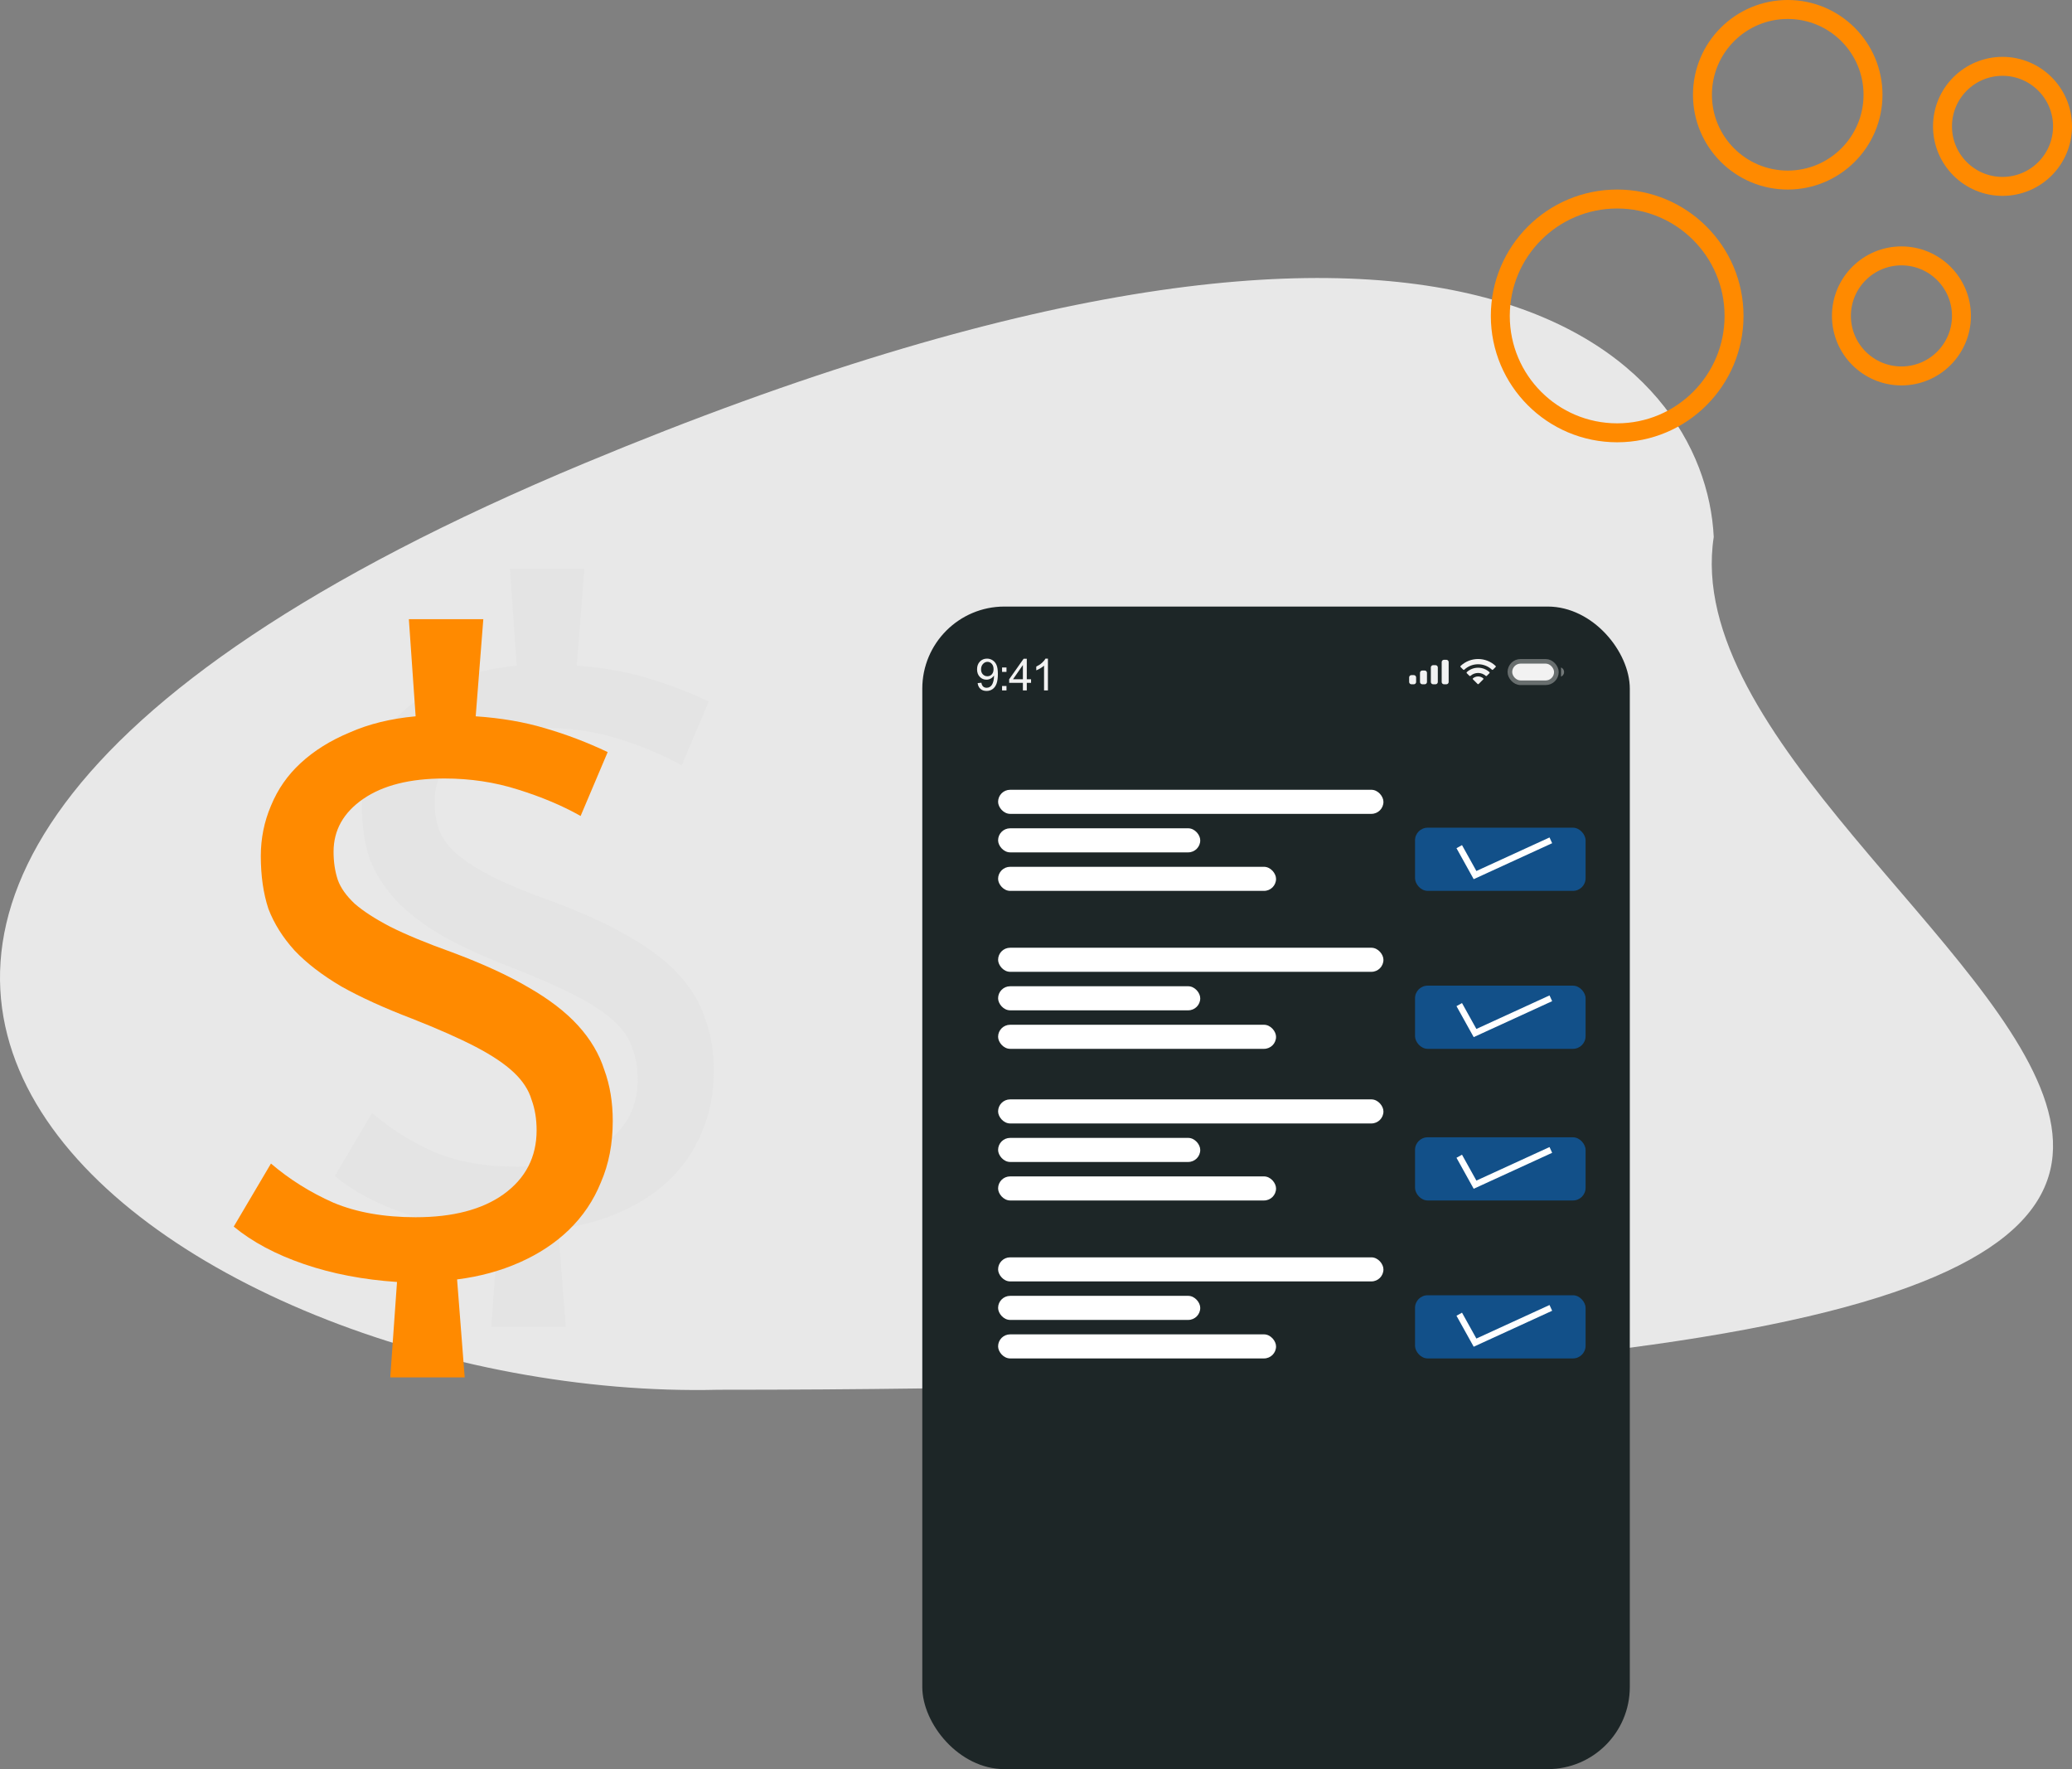 <svg  viewBox="0 0 328 280" fill="none" xmlns="http://www.w3.org/2000/svg">
  <rect x="0" y="0" width="328" height="280" fill="#808080" stroke="none"/>
  <path d="M92.602 73.287C-81.992 145.995 28.494 222.047 113.744 219.958C474.525 219.958 261.739 147.249 271.288 84.987C269.924 56.851 232.277 15.12 92.602 73.287Z" fill="#E8E8E8"/>
  <rect x="146" y="96" width="112" height="184" rx="13" fill="#1D2627"/>
  <rect opacity="0.35" x="239.148" y="104.803" width="7.096" height="3.121" rx="1.561" stroke="#F2F2F2"/>
  <path opacity="0.4" d="M247.112 105.636V107.091C247.408 106.968 247.601 106.681 247.601 106.364C247.601 106.046 247.408 105.76 247.112 105.636Z" fill="#F2F2F2"/>
  <rect x="239.384" y="105.03" width="6.624" height="2.667" rx="1.333" fill="#F2F2F2"/>
  <path fill-rule="evenodd" clip-rule="evenodd" d="M233.986 105.13C234.801 105.13 235.585 105.44 236.176 105.995C236.221 106.038 236.292 106.037 236.336 105.994L236.761 105.57C236.783 105.547 236.796 105.518 236.796 105.486C236.795 105.455 236.783 105.426 236.76 105.404C235.209 103.935 232.762 103.935 231.211 105.404C231.188 105.426 231.176 105.455 231.175 105.486C231.175 105.518 231.187 105.547 231.21 105.57L231.635 105.994C231.679 106.037 231.75 106.038 231.795 105.995C232.386 105.44 233.17 105.13 233.986 105.13ZM233.986 106.51C234.434 106.51 234.866 106.675 235.198 106.972C235.243 107.014 235.313 107.013 235.357 106.97L235.782 106.546C235.805 106.524 235.817 106.493 235.817 106.462C235.816 106.431 235.803 106.401 235.78 106.379C234.769 105.449 233.203 105.449 232.192 106.379C232.169 106.401 232.156 106.431 232.155 106.462C232.155 106.493 232.168 106.524 232.19 106.546L232.615 106.97C232.659 107.013 232.729 107.014 232.774 106.972C233.106 106.675 233.538 106.511 233.986 106.51ZM234.837 107.439C234.837 107.471 234.825 107.501 234.802 107.523L234.067 108.256C234.046 108.277 234.016 108.29 233.986 108.29C233.955 108.29 233.926 108.277 233.904 108.256L233.169 107.523C233.146 107.501 233.134 107.471 233.134 107.439C233.135 107.408 233.149 107.378 233.172 107.357C233.642 106.964 234.329 106.964 234.799 107.357C234.822 107.378 234.836 107.408 234.837 107.439Z" fill="#F2F2F2"/>
  <path fill-rule="evenodd" clip-rule="evenodd" d="M228.957 104.424H228.589C228.386 104.424 228.221 104.587 228.221 104.788V107.939C228.221 108.14 228.386 108.303 228.589 108.303H228.957C229.161 108.303 229.325 108.14 229.325 107.939V104.788C229.325 104.587 229.161 104.424 228.957 104.424ZM226.872 105.273H227.24C227.443 105.273 227.608 105.436 227.608 105.636V107.939C227.608 108.14 227.443 108.303 227.24 108.303H226.872C226.669 108.303 226.504 108.14 226.504 107.939V105.636C226.504 105.436 226.669 105.273 226.872 105.273ZM225.523 106.121H225.155C224.951 106.121 224.787 106.284 224.787 106.485V107.939C224.787 108.14 224.951 108.303 225.155 108.303H225.523C225.726 108.303 225.891 108.14 225.891 107.939V106.485C225.891 106.284 225.726 106.121 225.523 106.121ZM223.805 106.848H223.437C223.234 106.848 223.069 107.011 223.069 107.212V107.939C223.069 108.14 223.234 108.303 223.437 108.303H223.805C224.009 108.303 224.173 108.14 224.173 107.939V107.212C224.173 107.011 224.009 106.848 223.805 106.848Z" fill="#F2F2F2"/>
  <path d="M154.762 108.114L155.353 108.059C155.403 108.337 155.499 108.539 155.64 108.664C155.781 108.79 155.963 108.852 156.184 108.852C156.373 108.852 156.538 108.809 156.679 108.722C156.823 108.636 156.94 108.521 157.031 108.377C157.122 108.231 157.199 108.035 157.26 107.789C157.322 107.543 157.353 107.293 157.353 107.037C157.353 107.01 157.351 106.969 157.349 106.914C157.226 107.11 157.058 107.27 156.843 107.393C156.631 107.514 156.401 107.574 156.153 107.574C155.738 107.574 155.387 107.424 155.1 107.123C154.813 106.822 154.67 106.426 154.67 105.933C154.67 105.425 154.819 105.016 155.117 104.706C155.418 104.396 155.794 104.241 156.245 104.241C156.571 104.241 156.868 104.329 157.137 104.505C157.408 104.68 157.614 104.931 157.753 105.257C157.894 105.58 157.964 106.05 157.964 106.665C157.964 107.305 157.895 107.816 157.756 108.196C157.617 108.574 157.41 108.863 157.134 109.061C156.86 109.259 156.539 109.358 156.17 109.358C155.778 109.358 155.458 109.25 155.21 109.033C154.961 108.815 154.812 108.508 154.762 108.114ZM157.281 105.903C157.281 105.549 157.186 105.269 156.997 105.062C156.81 104.854 156.585 104.751 156.32 104.751C156.047 104.751 155.809 104.862 155.606 105.086C155.403 105.309 155.302 105.598 155.302 105.954C155.302 106.273 155.398 106.533 155.589 106.733C155.783 106.931 156.021 107.031 156.303 107.031C156.588 107.031 156.822 106.931 157.004 106.733C157.189 106.533 157.281 106.256 157.281 105.903ZM158.628 106.344V105.643H159.328V106.344H158.628ZM158.628 109.273V108.572H159.328V109.273H158.628ZM161.926 109.273V108.073H159.753V107.509L162.039 104.262H162.542V107.509H163.218V108.073H162.542V109.273H161.926ZM161.926 107.509V105.25L160.358 107.509H161.926ZM165.888 109.273H165.273V105.352C165.125 105.494 164.93 105.635 164.688 105.776C164.449 105.917 164.234 106.023 164.042 106.094V105.499C164.386 105.337 164.687 105.142 164.945 104.911C165.202 104.681 165.385 104.458 165.492 104.241H165.888V109.273Z" fill="#F2F2F2"/>
  <rect x="158" y="125" width="61" height="3.81" rx="1.905" fill="white"/>
  <rect x="158" y="131.095" width="32" height="3.81" rx="1.905" fill="white"/>
  <rect x="158" y="137.19" width="44" height="3.81" rx="1.905" fill="white"/>
  <rect x="224" y="131" width="27" height="10" rx="2" fill="#125089"/>
  <path d="M231 134L233.5 138.5L245.5 133" stroke="white"/>
  <rect x="158" y="150" width="61" height="3.81" rx="1.905" fill="white"/>
  <rect x="158" y="156.095" width="32" height="3.81" rx="1.905" fill="white"/>
  <rect x="158" y="162.19" width="44" height="3.81" rx="1.905" fill="white"/>
  <rect x="224" y="156" width="27" height="10" rx="2" fill="#125089"/>
  <path d="M231 159L233.5 163.5L245.5 158" stroke="white"/>
  <rect x="158" y="174" width="61" height="3.81" rx="1.905" fill="white"/>
  <rect x="158" y="180.095" width="32" height="3.81" rx="1.905" fill="white"/>
  <rect x="158" y="186.19" width="44" height="3.81" rx="1.905" fill="white"/>
  <rect x="224" y="180" width="27" height="10" rx="2" fill="#125089"/>
  <path d="M231 183L233.5 187.5L245.5 182" stroke="white"/>
  <rect x="158" y="199" width="61" height="3.81" rx="1.905" fill="white"/>
  <rect x="158" y="205.095" width="32" height="3.81" rx="1.905" fill="white"/>
  <rect x="158" y="211.19" width="44" height="3.81" rx="1.905" fill="white"/>
  <rect x="224" y="205" width="27" height="10" rx="2" fill="#125089"/>
  <path d="M231 208L233.5 212.5L245.5 207" stroke="white"/>
  <path d="M58.893 176.157C61.839 178.674 65.143 180.742 68.804 182.36C72.464 183.888 76.795 184.652 81.795 184.652C87.688 184.652 92.33 183.438 95.723 181.011C99.205 178.494 100.946 175.124 100.946 170.899C100.946 169.101 100.679 167.483 100.143 166.045C99.696 164.517 98.759 163.079 97.33 161.73C95.902 160.382 93.893 159.034 91.304 157.685C88.714 156.337 85.366 154.854 81.259 153.236C76.795 151.528 73.045 149.82 70.009 148.112C66.973 146.315 64.518 144.427 62.643 142.449C60.768 140.382 59.384 138.18 58.491 135.843C57.688 133.416 57.286 130.629 57.286 127.483C57.286 124.697 57.821 122.045 58.893 119.528C59.964 116.921 61.527 114.674 63.58 112.787C65.723 110.809 68.312 109.191 71.348 107.933C74.384 106.584 77.866 105.73 81.795 105.371L80.723 90H92.509L91.304 105.371C95.321 105.64 98.982 106.27 102.286 107.258C105.679 108.247 108.982 109.506 112.196 111.034L107.911 121.146C105.054 119.528 101.75 118.135 98 116.966C94.339 115.798 90.455 115.213 86.348 115.213C80.902 115.213 76.616 116.292 73.491 118.449C70.366 120.607 68.804 123.393 68.804 126.809C68.804 128.427 69.027 129.91 69.473 131.258C69.92 132.517 70.812 133.775 72.152 135.034C73.491 136.202 75.366 137.416 77.777 138.674C80.277 139.933 83.536 141.281 87.554 142.719C92.375 144.517 96.393 146.36 99.607 148.247C102.911 150.135 105.545 152.157 107.509 154.315C109.473 156.472 110.857 158.809 111.661 161.326C112.554 163.753 113 166.449 113 169.416C113 173.011 112.375 176.247 111.125 179.124C109.964 182 108.268 184.517 106.036 186.674C103.893 188.742 101.304 190.449 98.268 191.798C95.232 193.146 91.929 194.045 88.357 194.494L89.562 210H77.777L78.848 194.899C73.491 194.539 68.58 193.596 64.116 192.067C59.652 190.539 55.946 188.562 53 186.135L58.893 176.157Z" fill="#E4E4E4"/>
  <path d="M42.893 184.157C45.839 186.674 49.143 188.742 52.804 190.36C56.464 191.888 60.795 192.652 65.795 192.652C71.688 192.652 76.33 191.438 79.723 189.011C83.205 186.494 84.946 183.124 84.946 178.899C84.946 177.101 84.679 175.483 84.143 174.045C83.696 172.517 82.759 171.079 81.33 169.73C79.902 168.382 77.893 167.034 75.304 165.685C72.714 164.337 69.366 162.854 65.259 161.236C60.795 159.528 57.045 157.82 54.009 156.112C50.973 154.315 48.518 152.427 46.643 150.449C44.768 148.382 43.384 146.18 42.491 143.843C41.688 141.416 41.286 138.629 41.286 135.483C41.286 132.697 41.821 130.045 42.893 127.528C43.964 124.921 45.527 122.674 47.58 120.787C49.723 118.809 52.312 117.191 55.348 115.933C58.384 114.584 61.866 113.73 65.795 113.371L64.723 98H76.509L75.304 113.371C79.321 113.64 82.982 114.27 86.286 115.258C89.679 116.247 92.982 117.506 96.196 119.034L91.911 129.146C89.054 127.528 85.75 126.135 82 124.966C78.339 123.798 74.455 123.213 70.348 123.213C64.902 123.213 60.616 124.292 57.491 126.449C54.366 128.607 52.804 131.393 52.804 134.809C52.804 136.427 53.027 137.91 53.473 139.258C53.92 140.517 54.812 141.775 56.152 143.034C57.491 144.202 59.366 145.416 61.777 146.674C64.277 147.933 67.536 149.281 71.554 150.719C76.375 152.517 80.393 154.36 83.607 156.247C86.911 158.135 89.545 160.157 91.509 162.315C93.473 164.472 94.857 166.809 95.661 169.326C96.554 171.753 97 174.449 97 177.416C97 181.011 96.375 184.247 95.125 187.124C93.964 190 92.268 192.517 90.036 194.674C87.893 196.742 85.304 198.449 82.268 199.798C79.232 201.146 75.929 202.045 72.357 202.494L73.562 218H61.777L62.848 202.899C57.491 202.539 52.58 201.596 48.116 200.067C43.652 198.539 39.946 196.562 37 194.135L42.893 184.157Z" fill="#FF8A00"/>
  <circle cx="256" cy="50" r="18.5" stroke="#FF8A00" stroke-width="3"/>
  <circle cx="317" cy="20" r="9.5" stroke="#FF8A00" stroke-width="3"/>
  <circle cx="301" cy="50" r="9.5" stroke="#FF8A00" stroke-width="3"/>
  <circle cx="283" cy="15" r="13.5" stroke="#FF8A00" stroke-width="3"/>
  </svg>
  